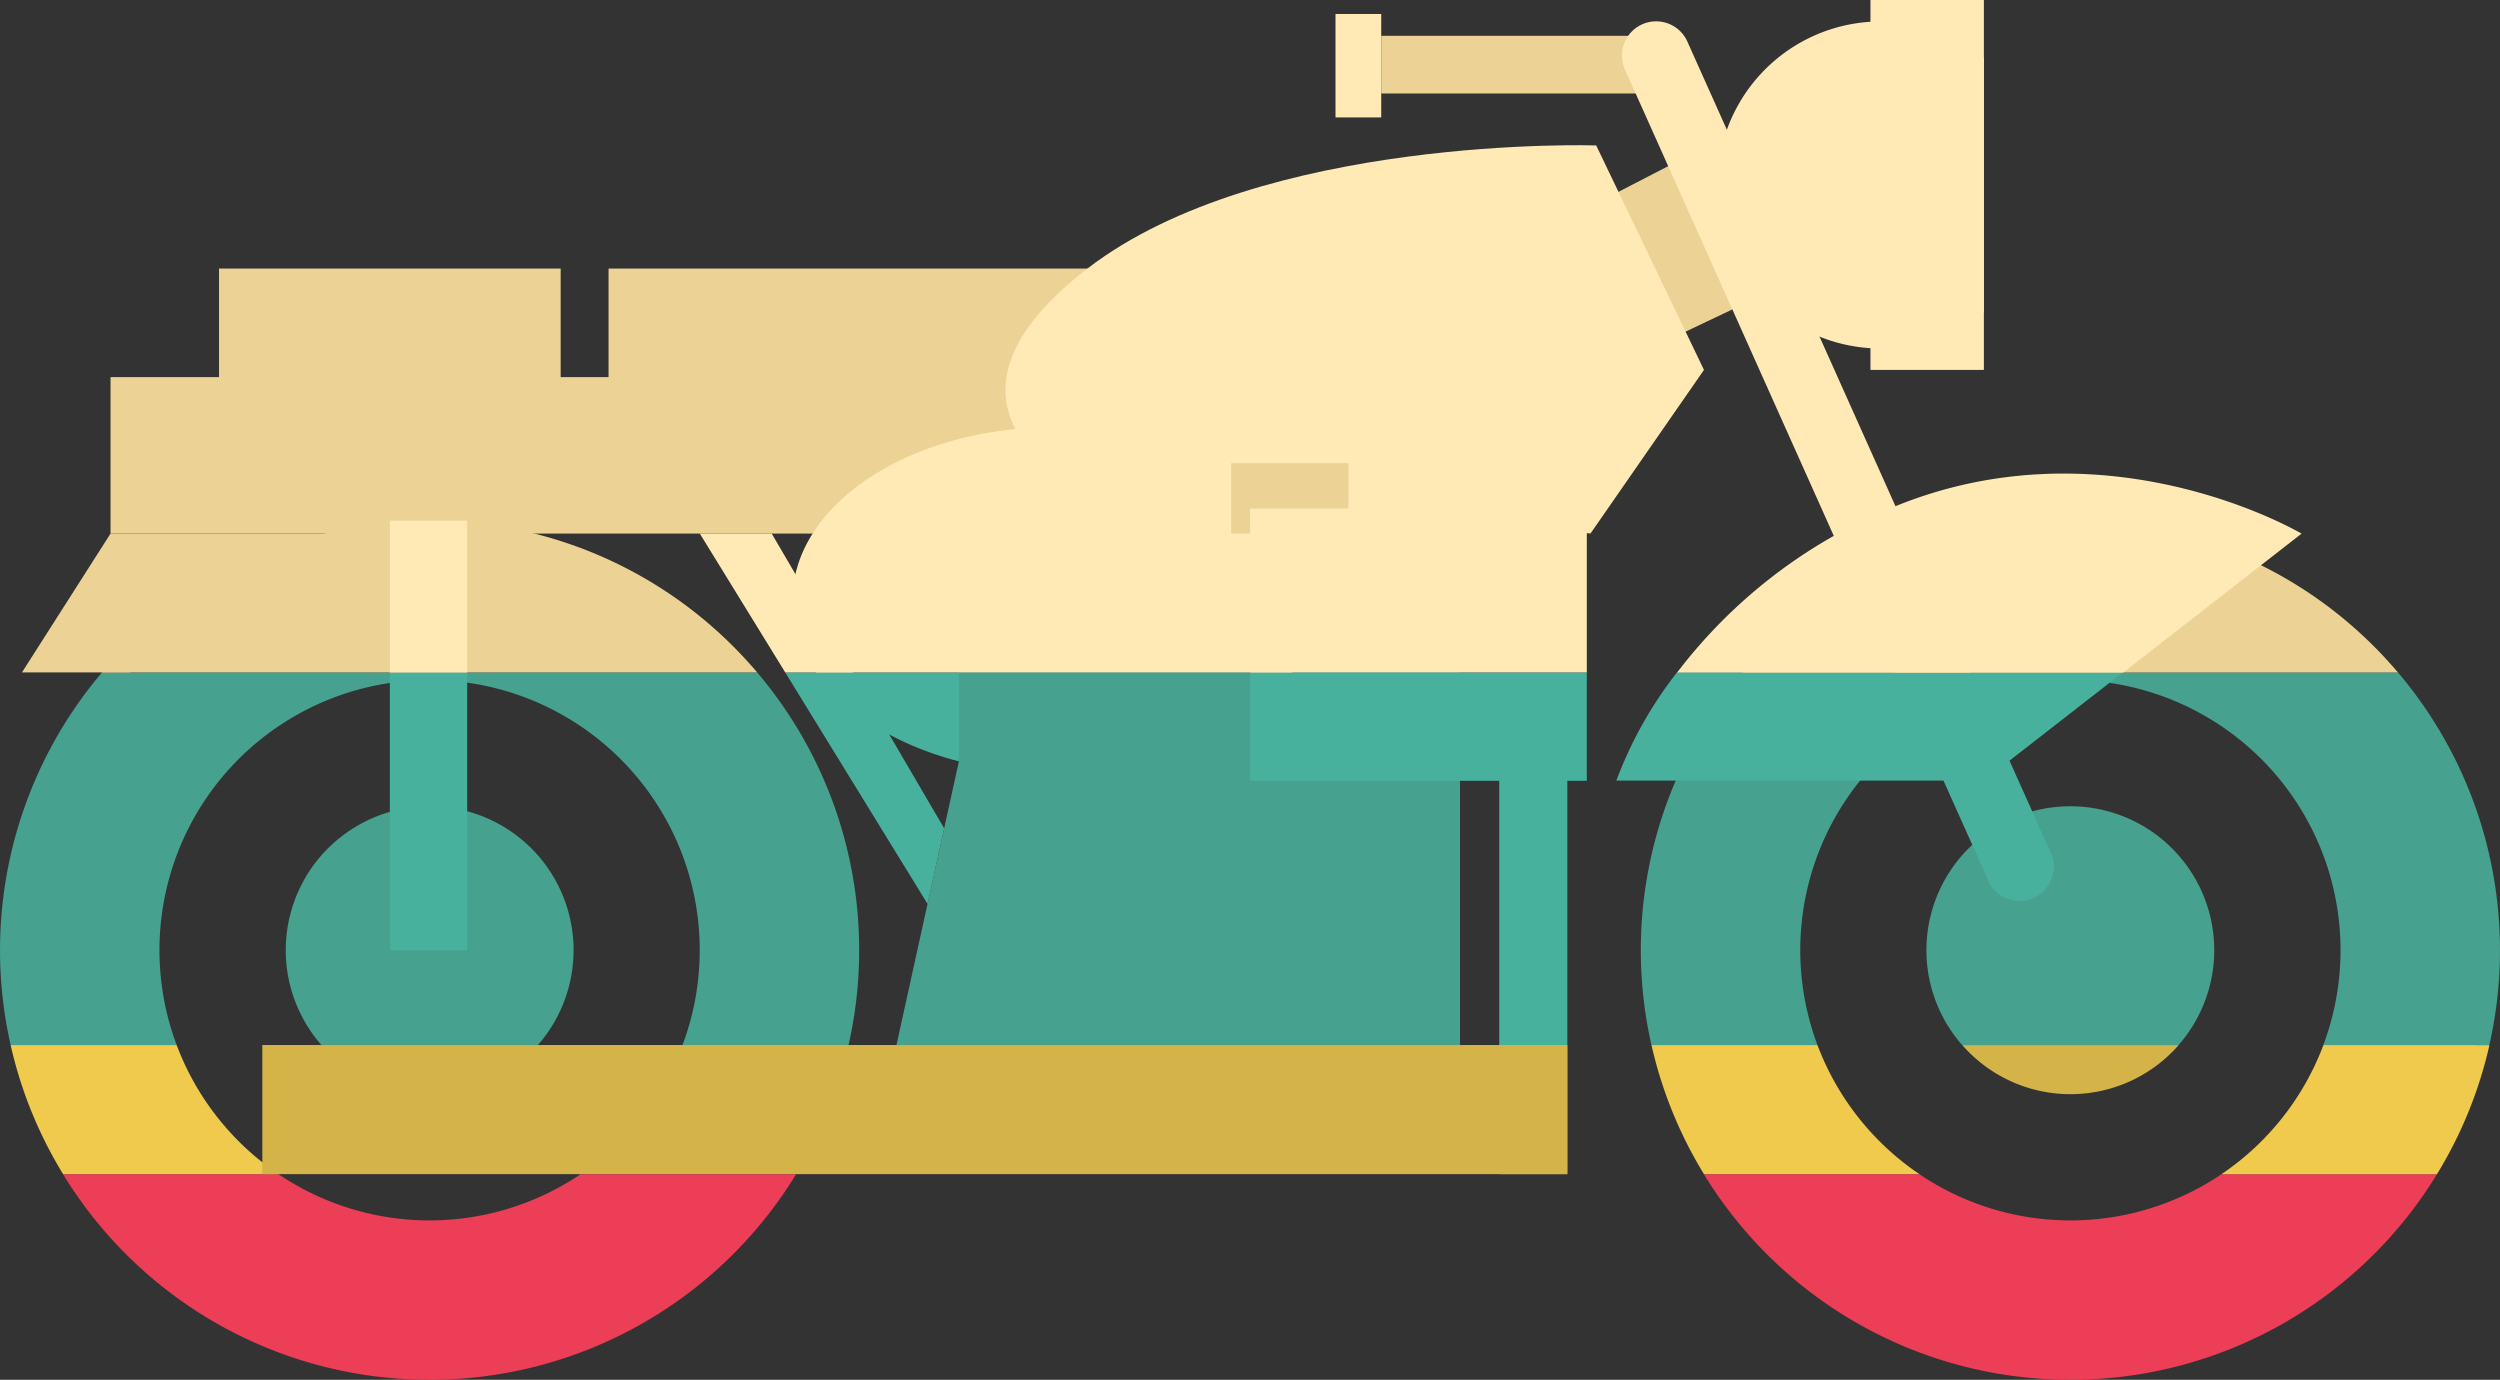 <svg xmlns="http://www.w3.org/2000/svg" viewBox="0 0 381.11 210.34"><rect x="0" y="0" width="381.11" height="210.34" fill="#333333" stroke="none"/><defs><style>.cls-1{fill:#ec3e56;}.cls-2{fill:#a61350;}.cls-3{fill:#efca4d;}.cls-4{fill:#ec666d;}.cls-5{fill:#d4b448;}.cls-6{fill:#504e54;}.cls-7{fill:#46a18e;}.cls-8{fill:#47b19d;}.cls-9{fill:#ecd294;}.cls-10{fill:#ffeab6;}</style></defs><title>moto_graphique</title><g id="Calque_2" data-name="Calque 2"><g id="Moto_4" data-name="Moto 4"><path class="cls-1" d="M65.48,210.34A65.41,65.41,0,0,0,121.36,179H88.51a41.15,41.15,0,0,1-46.05,0H9.61A65.4,65.4,0,0,0,65.48,210.34Z"/><path class="cls-1" d="M315.62,210.34A65.41,65.41,0,0,0,371.5,179H338.65a41.15,41.15,0,0,1-46.05,0H259.75A65.4,65.4,0,0,0,315.62,210.34Z"/></g><g id="Moto_3" data-name="Moto 3"><path class="cls-2" d="M104,159.31A41.3,41.3,0,0,1,88.51,179h32.85a65.12,65.12,0,0,0,8-19.68Z"/><path class="cls-3" d="M26.93,159.31H1.62a65.12,65.12,0,0,0,8,19.68H42.46A41.3,41.3,0,0,1,26.93,159.31Z"/><path class="cls-3" d="M354.19,159.31A41.3,41.3,0,0,1,338.65,179H371.5a65.11,65.11,0,0,0,8-19.68Z"/><path class="cls-3" d="M277.06,159.31H251.76a65.12,65.12,0,0,0,8,19.68H292.6A41.3,41.3,0,0,1,277.06,159.31Z"/><path class="cls-4" d="M65.49,166.8A21.89,21.89,0,0,0,82,159.31H49A21.89,21.89,0,0,0,65.49,166.8Z"/><path class="cls-5" d="M315.62,166.8a21.89,21.89,0,0,0,16.51-7.49h-33A21.89,21.89,0,0,0,315.62,166.8Z"/><polygon class="cls-4" points="164.63 164.58 222.57 164.58 222.57 159.31 136.67 159.31 146.18 161.1 164.63 164.58"/><polygon class="cls-6" points="146.18 164.58 164.63 164.58 146.18 161.1 146.18 164.58"/><rect class="cls-5" x="39.99" y="159.31" width="198.94" height="19.68"/><rect class="cls-5" x="228.55" y="159.31" width="10.38" height="19.68"/></g><g id="Moto_2" data-name="Moto 2"><path class="cls-7" d="M115.42,102.5H15.56a65.4,65.4,0,0,0-13.94,56.8H26.93a41.18,41.18,0,1,1,77.12,0h25.31a65.4,65.4,0,0,0-13.94-56.8Z"/><path class="cls-7" d="M365.55,102.5H265.69a65.4,65.4,0,0,0-13.94,56.8h25.31a41.18,41.18,0,1,1,77.12,0h25.31a65.4,65.4,0,0,0-13.94-56.8Z"/><path class="cls-7" d="M65.49,122.91A21.94,21.94,0,0,0,49,159.31H82a21.94,21.94,0,0,0-16.51-36.4Z"/><path class="cls-7" d="M315.62,122.91a21.94,21.94,0,0,0-16.51,36.4h33a21.94,21.94,0,0,0-16.51-36.4Z"/><path class="cls-8" d="M160.74,117.88c16.11,0,30-6.3,36.29-15.38H124.45C130.76,111.58,144.63,117.88,160.74,117.88Z"/><polygon class="cls-7" points="146.18 102.5 146.18 116.06 136.66 159.31 136.67 159.31 222.57 159.31 222.57 102.5 146.18 102.5"/><rect class="cls-8" x="59.43" y="102.5" width="11.79" height="42.35"/><polygon class="cls-8" points="143.93 126.27 130.02 102.5 119.7 102.5 141.4 137.8 143.93 126.27"/><path class="cls-8" d="M302.43,119l21.24-16.53h-68A62.2,62.2,0,0,0,246.4,119Z"/><path class="cls-8" d="M310,136.89a5.21,5.21,0,0,0,2.63-6.89l-12.32-27.5H288.88l14.23,31.76A5.21,5.21,0,0,0,310,136.89Z"/><rect class="cls-8" x="228.55" y="115.04" width="10.38" height="44.27"/><rect class="cls-8" x="190.58" y="102.5" width="51.32" height="16.53"/><rect class="cls-8" x="195" y="109.61" width="28.96" height="5.01"/><rect class="cls-7" x="153.28" y="122.91" width="7.46" height="29.81"/><rect class="cls-7" x="167.89" y="122.91" width="7.46" height="29.81"/><circle class="cls-7" cx="207.07" cy="147.01" r="9.16"/></g><g id="Moto_1" data-name="Moto 1"><polygon class="cls-9" points="241.89 31.74 254.47 51.74 280.17 39.52 262.92 20.88 241.89 31.74"/><path class="cls-9" d="M65.48,79.37A65.32,65.32,0,0,0,15.56,102.5h99.86A65.33,65.33,0,0,0,65.48,79.37Z"/><path class="cls-9" d="M315.62,79.37a65.32,65.32,0,0,0-49.93,23.14h99.86A65.33,65.33,0,0,0,315.62,79.37Z"/><rect class="cls-10" x="203.59" y="2.13" width="6.97" height="15.77"/><rect class="cls-9" x="210.56" y="5.46" width="39.58" height="8.79"/><rect class="cls-9" x="92.77" y="40.94" width="78.84" height="26.77"/><rect class="cls-9" x="33.39" y="40.94" width="52.08" height="26.77"/><rect class="cls-9" x="16.85" y="57.49" width="148.93" height="23.85"/><polygon class="cls-9" points="16.85 81.34 3.35 102.5 19.79 102.5 53.08 81.34 16.85 81.34"/><path class="cls-10" d="M285.14,3.32a24.93,24.93,0,0,0,0,49.76c.54,0,1.08.06,1.63.06a24.84,24.84,0,0,0,15.66-5.53V8.79a24.84,24.84,0,0,0-15.66-5.53C286.22,3.26,285.68,3.28,285.14,3.32Z"/><path class="cls-10" d="M160.74,65.12c-22.05,0-39.93,11.81-39.93,26.38a19.14,19.14,0,0,0,3.64,11H197a19.14,19.14,0,0,0,3.64-11C200.67,76.93,182.79,65.12,160.74,65.12Z"/><path class="cls-10" d="M165.77,40.94c-26.51,20.43-2.59,32.54-2.59,32.54l79.28,7.85,17.3-24.94L243.33,22.17S192.29,20.51,165.77,40.94Z"/><rect class="cls-9" x="187.69" y="70.6" width="17.87" height="10.74"/><rect class="cls-10" x="59.43" y="79.37" width="11.79" height="23.14"/><polygon class="cls-10" points="106.68 81.34 119.7 102.5 130.02 102.5 117.64 81.34 106.68 81.34"/><path class="cls-10" d="M288.1,77.52a78.61,78.61,0,0,0-32.43,25h68l27.19-21.17S321,63.61,288.1,77.52Z"/><path class="cls-10" d="M250.34,3.71a5.21,5.21,0,0,0-2.63,6.89l41.16,91.9h11.43L257.23,6.34A5.21,5.21,0,0,0,250.34,3.71Z"/><rect class="cls-10" x="285.14" width="17.29" height="56.39"/><rect class="cls-10" x="190.58" y="77.52" width="51.32" height="24.98"/></g></g></svg>